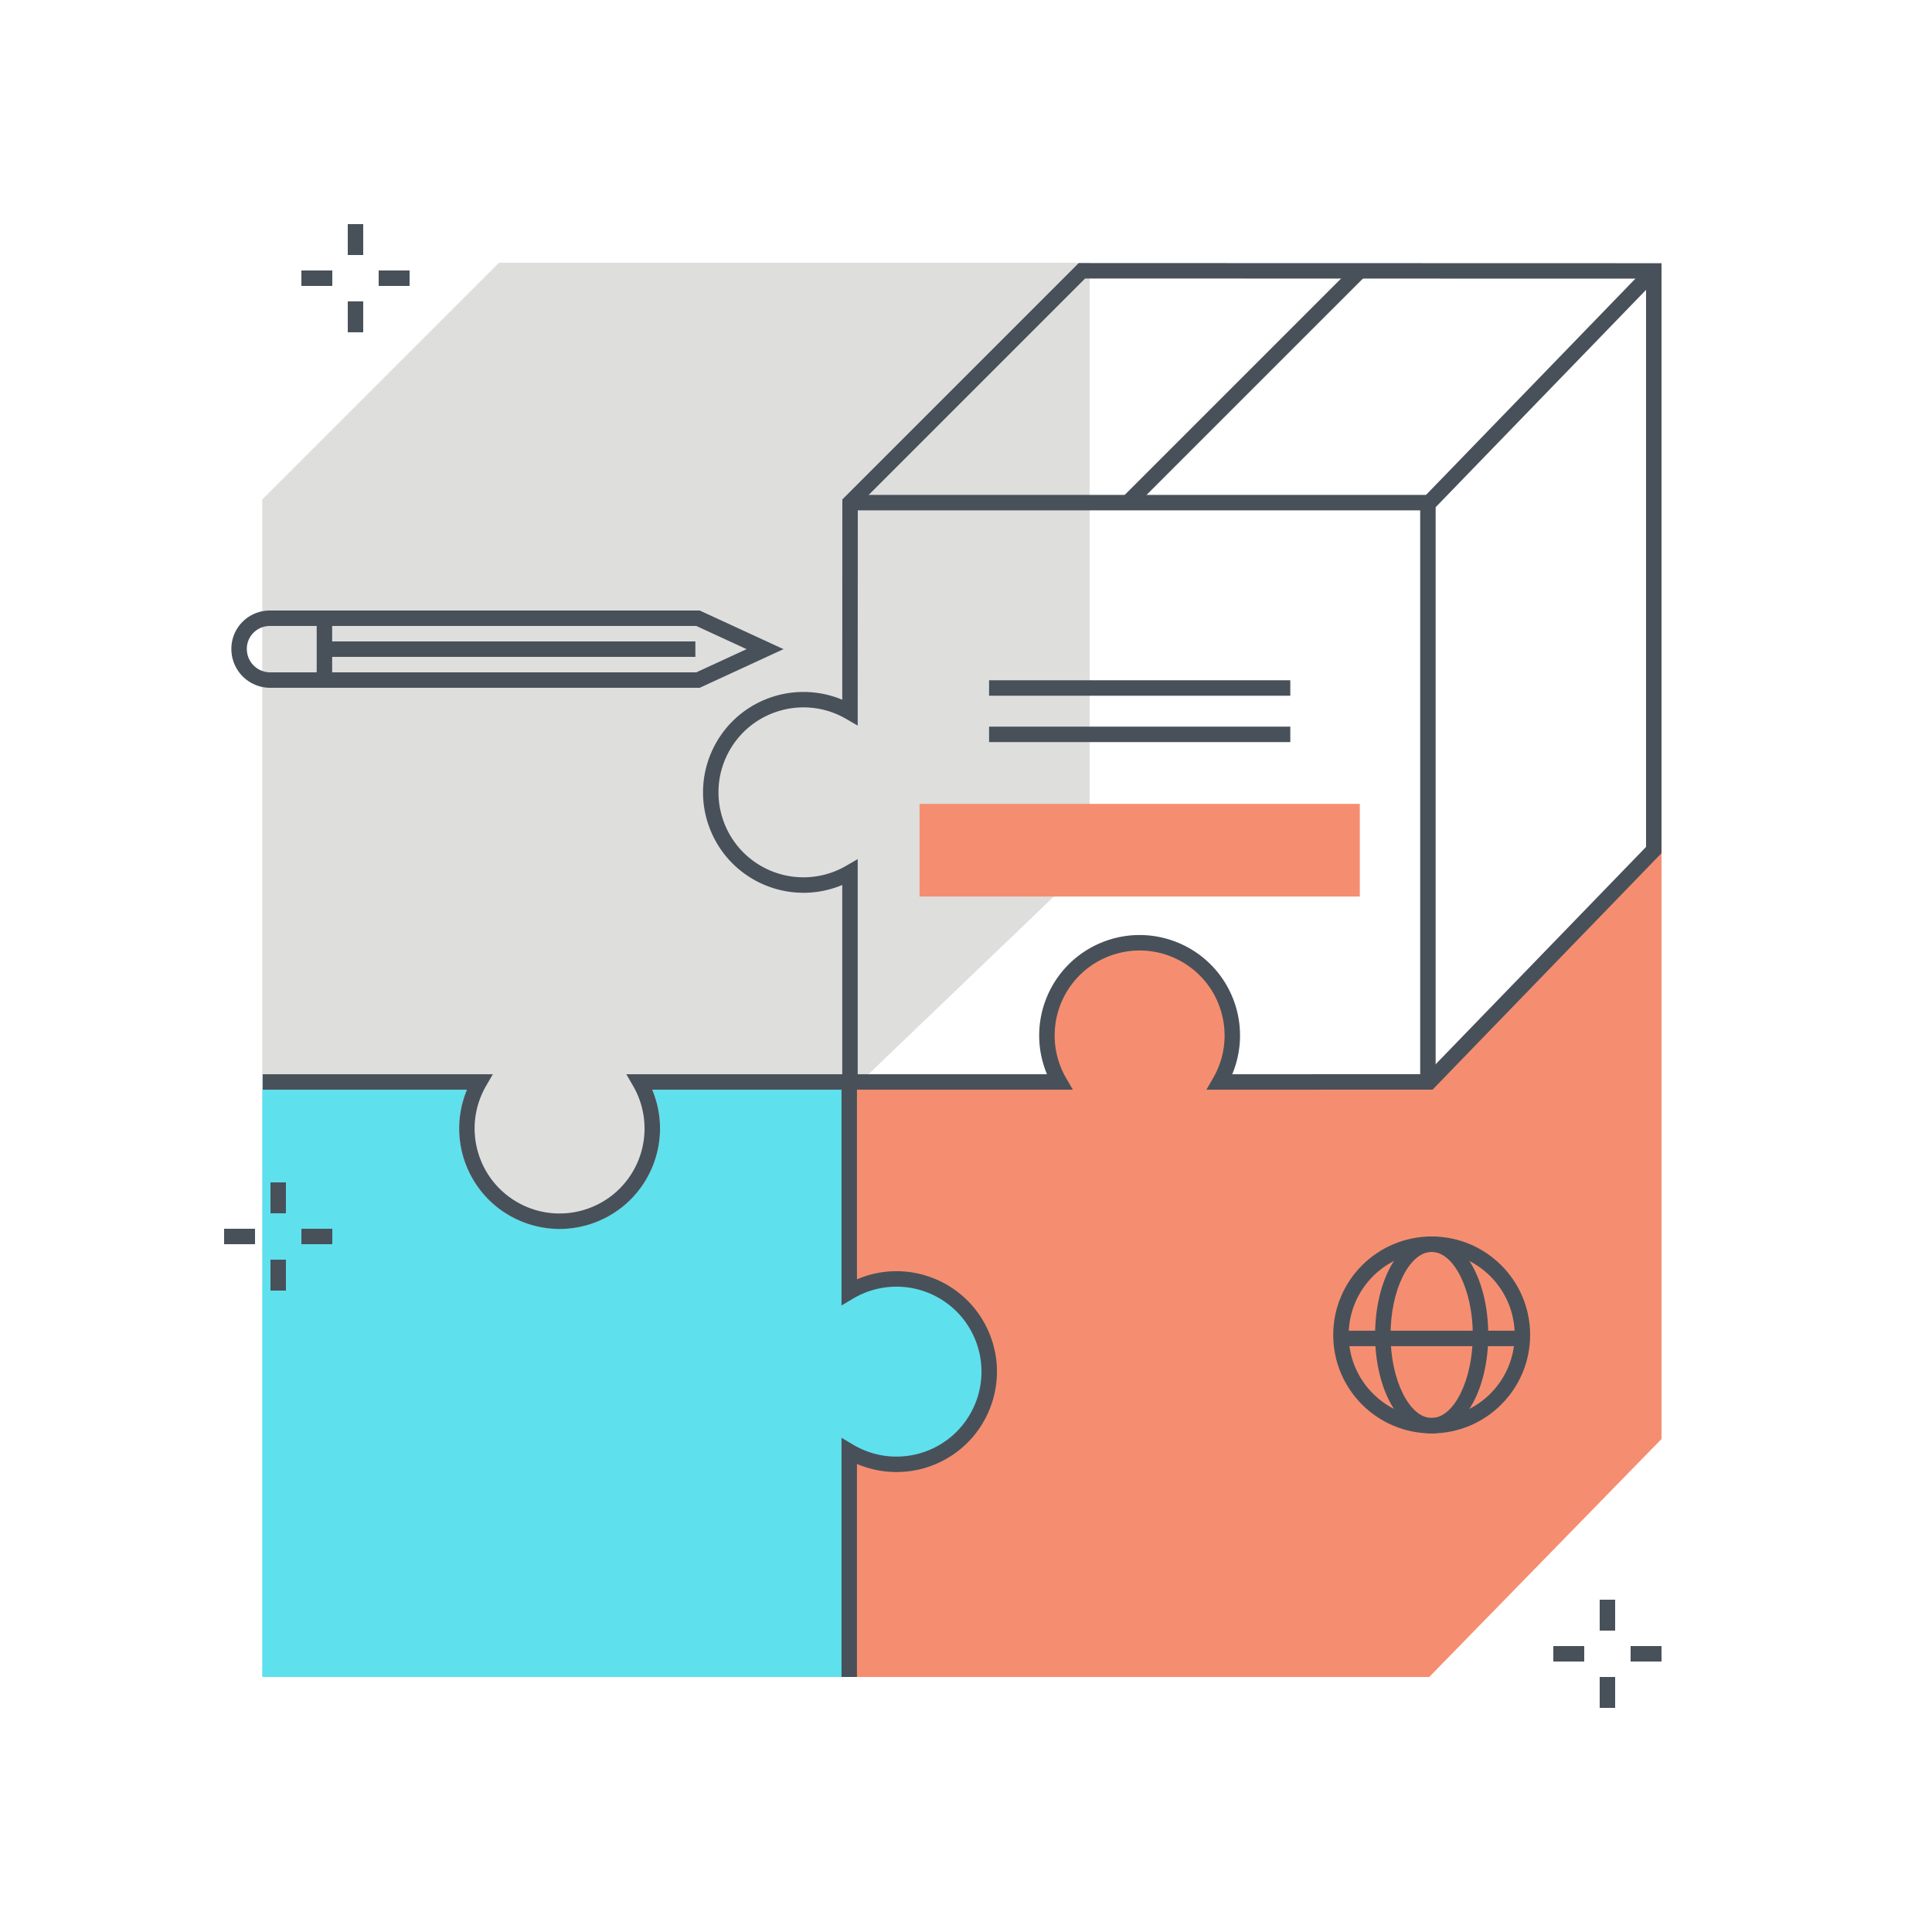 <?xml version="1.0" encoding="utf-8"?><svg xmlns="http://www.w3.org/2000/svg" width="250" height="250" viewBox="0 0 250 250"><g fill="none" fill-rule="evenodd"><path fill="#5FE0ED" d="M115.987 165.495c-2.147 0-4.253.581-6.098 1.679v-27.165H82.784c3.324 5.73 1.375 13.069-4.354 16.393s-13.069 1.375-16.393-4.354a11.993 11.993 0 0 1 0-12.039H34.932v75.99h74.958v-28.196c5.699 3.37 13.051 1.482 16.421-4.217 3.37-5.699 1.482-13.051-4.217-16.422a11.993 11.993 0 0 0-6.107-1.669"/><path fill="#5FE0ED" d="M35.932 214.999h72.958v-28.951l1.509.894c5.222 3.099 11.966 1.378 15.064-3.844 3.099-5.221 1.377-11.966-3.844-15.064a10.994 10.994 0 0 0-11.22 0l-1.509.895v-27.92H84.396c2.772 6.619-.347 14.233-6.966 17.005-6.619 2.772-14.232-.346-17.004-6.965a12.995 12.995 0 0 1 0-10.04H35.932v73.99zm74.958 2H33.932v-77.99h29.841l-.871 1.502c-3.047 5.251-1.261 11.979 3.99 15.027 5.251 3.047 11.979 1.261 15.027-3.99a10.996 10.996 0 0 0 0-11.037l-.87-1.502h29.841v26.537c6.595-2.827 14.234.227 17.061 6.822 2.828 6.596-.226 14.234-6.821 17.062a12.991 12.991 0 0 1-10.24 0v27.569z"/><path fill="#F58E70" d="M184.945 140.009h-27.106c3.324-5.729 1.375-13.068-4.354-16.392-5.729-3.325-13.068-1.375-16.393 4.354a11.992 11.992 0 0 0 0 12.038h-27.105v27.106c5.729-3.324 13.068-1.375 16.392 4.354 3.325 5.729 1.376 13.068-4.353 16.393a11.993 11.993 0 0 1-12.039 0V217h74.958L215 186.205v-78.212l-30.055 32.016"/><path fill="#DEDEDD" d="M139.999 111.145V35H64.983L34.932 65.052v74.957h27.105c-3.324 5.73-1.375 13.069 4.355 16.393 5.729 3.324 13.068 1.375 16.392-4.354a11.993 11.993 0 0 0 0-12.039h27.106l30.109-28.864"/><path fill="#DEDEDD" d="M35.932 139.009h27.841l-.871 1.502c-3.047 5.251-1.261 11.979 3.99 15.027 5.251 3.047 11.979 1.261 15.027-3.99a10.996 10.996 0 0 0 0-11.037l-.871-1.502h28.439l29.512-28.291V36H65.397L35.932 65.466v73.543zm36.479 19.994c-7.167.009-12.985-5.793-12.994-12.96a12.984 12.984 0 0 1 1.009-5.034H33.932V64.638L64.569 34h76.43v77.572l-30.707 29.437H84.396c2.77 6.61-.342 14.215-6.952 16.985a12.983 12.983 0 0 1-5.033 1.009z"/><path fill="#48515A" d="M110.987 139.009h24.494c-2.772-6.618.345-14.232 6.964-17.005 6.618-2.773 14.232.345 17.005 6.964a12.995 12.995 0 0 1 0 10.04l25.081-.011 28.468-29.406V36.057l-72.586-.019-29.415 29.416-.012 28.438-1.501-.87c-5.251-3.047-11.978-1.261-15.026 3.99s-1.262 11.979 3.99 15.027a10.994 10.994 0 0 0 11.036 0l1.502-.871v27.841zm45.115 2.001l.872-1.503c3.047-5.251 1.261-11.978-3.99-15.026-5.251-3.047-11.978-1.261-15.026 3.99a10.99 10.99 0 0 0 0 11.036l.871 1.502h-29.842v-26.494c-6.619 2.772-14.231-.346-17.004-6.965-2.772-6.619.346-14.232 6.965-17.004a12.995 12.995 0 0 1 10.04 0l.01-25.922 30.587-30.586 75.414.02V110.4l-29.62 30.597-29.277.013z"/><path fill="#48515A" d="M184.145 64.436l29.134-30.095 1.438 1.392-29.134 30.095-1.438-1.392"/><path fill="#48515A" d="M185.771 139.625h-2V66.039h-73.773v-2h75.773v75.586M110.89 217h-2v-30.952l1.509.894c5.222 3.099 11.966 1.378 15.064-3.844 3.099-5.221 1.377-11.966-3.844-15.064a10.994 10.994 0 0 0-11.22 0l-1.509.895v-27.92H84.396c2.772 6.619-.347 14.233-6.966 17.005-6.619 2.772-14.232-.346-17.004-6.965a12.995 12.995 0 0 1 0-10.04H34.001v-2h29.771l-.87 1.502c-3.047 5.251-1.261 11.979 3.99 15.027 5.251 3.047 11.979 1.261 15.027-3.99a10.996 10.996 0 0 0 0-11.037l-.871-1.502h29.842v26.537c6.595-2.827 14.234.227 17.061 6.822 2.828 6.596-.226 14.234-6.822 17.062a12.989 12.989 0 0 1-10.239 0V217"/><path fill="#48515A" d="M145.154 64.424l30.094-30.093 1.414 1.414-30.094 30.093-1.414-1.414"/><path fill="#F58E70" d="M118.991 116.014h56.968v-11.993h-56.968z"/><path fill="#48515A" d="M127.985 96.026h38.979v-2h-38.979zM127.985 90.029h38.979v-2h-38.979zM207 211h2v-4h-2zM207 221h2v-4h-2zM211 215h4v-2h-4zM201 215h4v-2h-4zM35 157h2v-4h-2zM35 167h2v-4h-2zM39 161h4v-2h-4zM29 161h4v-2h-4zM45 33h2v-4h-2zM45 43h2v-4h-2zM49 37h4v-2h-4zM39 37h4v-2h-4zM34.94 81a3.005 3.005 0 0 0-2.126.863 2.923 2.923 0 0 0-.873 2.095A3.019 3.019 0 0 0 34.936 87H90.105l6.507-3-6.507-3H34.94zm55.605 8H34.941a5.017 5.017 0 0 1-5-5.021 4.923 4.923 0 0 1 1.469-3.541A4.996 4.996 0 0 1 34.94 79h55.605l10.843 5-10.843 5z"/><path fill="#48515A" d="M40.981 88h2v-8h-2z"/><path fill="#48515A" d="M41.981 85h48v-2h-48zM185.259 162c-5.932 0-10.741 4.809-10.741 10.741 0 5.932 4.809 10.741 10.741 10.741 5.932 0 10.741-4.809 10.741-10.741-.007-5.929-4.812-10.734-10.741-10.741zm0 23.482c-7.037 0-12.741-5.704-12.741-12.741S178.222 160 185.259 160 198 165.704 198 172.741c-.008 7.034-5.708 12.733-12.741 12.741z"/><path fill="#48515A" d="M185.258 162c-2.885 0-5.322 4.919-5.322 10.741 0 5.823 2.437 10.741 5.322 10.741 2.885 0 5.322-4.918 5.322-10.741 0-5.822-2.437-10.741-5.322-10.741zm0 23.482c-4.106 0-7.322-5.596-7.322-12.741 0-7.144 3.216-12.741 7.322-12.741 4.105 0 7.322 5.597 7.322 12.741 0 7.145-3.217 12.741-7.322 12.741z"/><path fill="#48515A" d="M173.811 174.192h23v-2h-23z"/></g></svg>